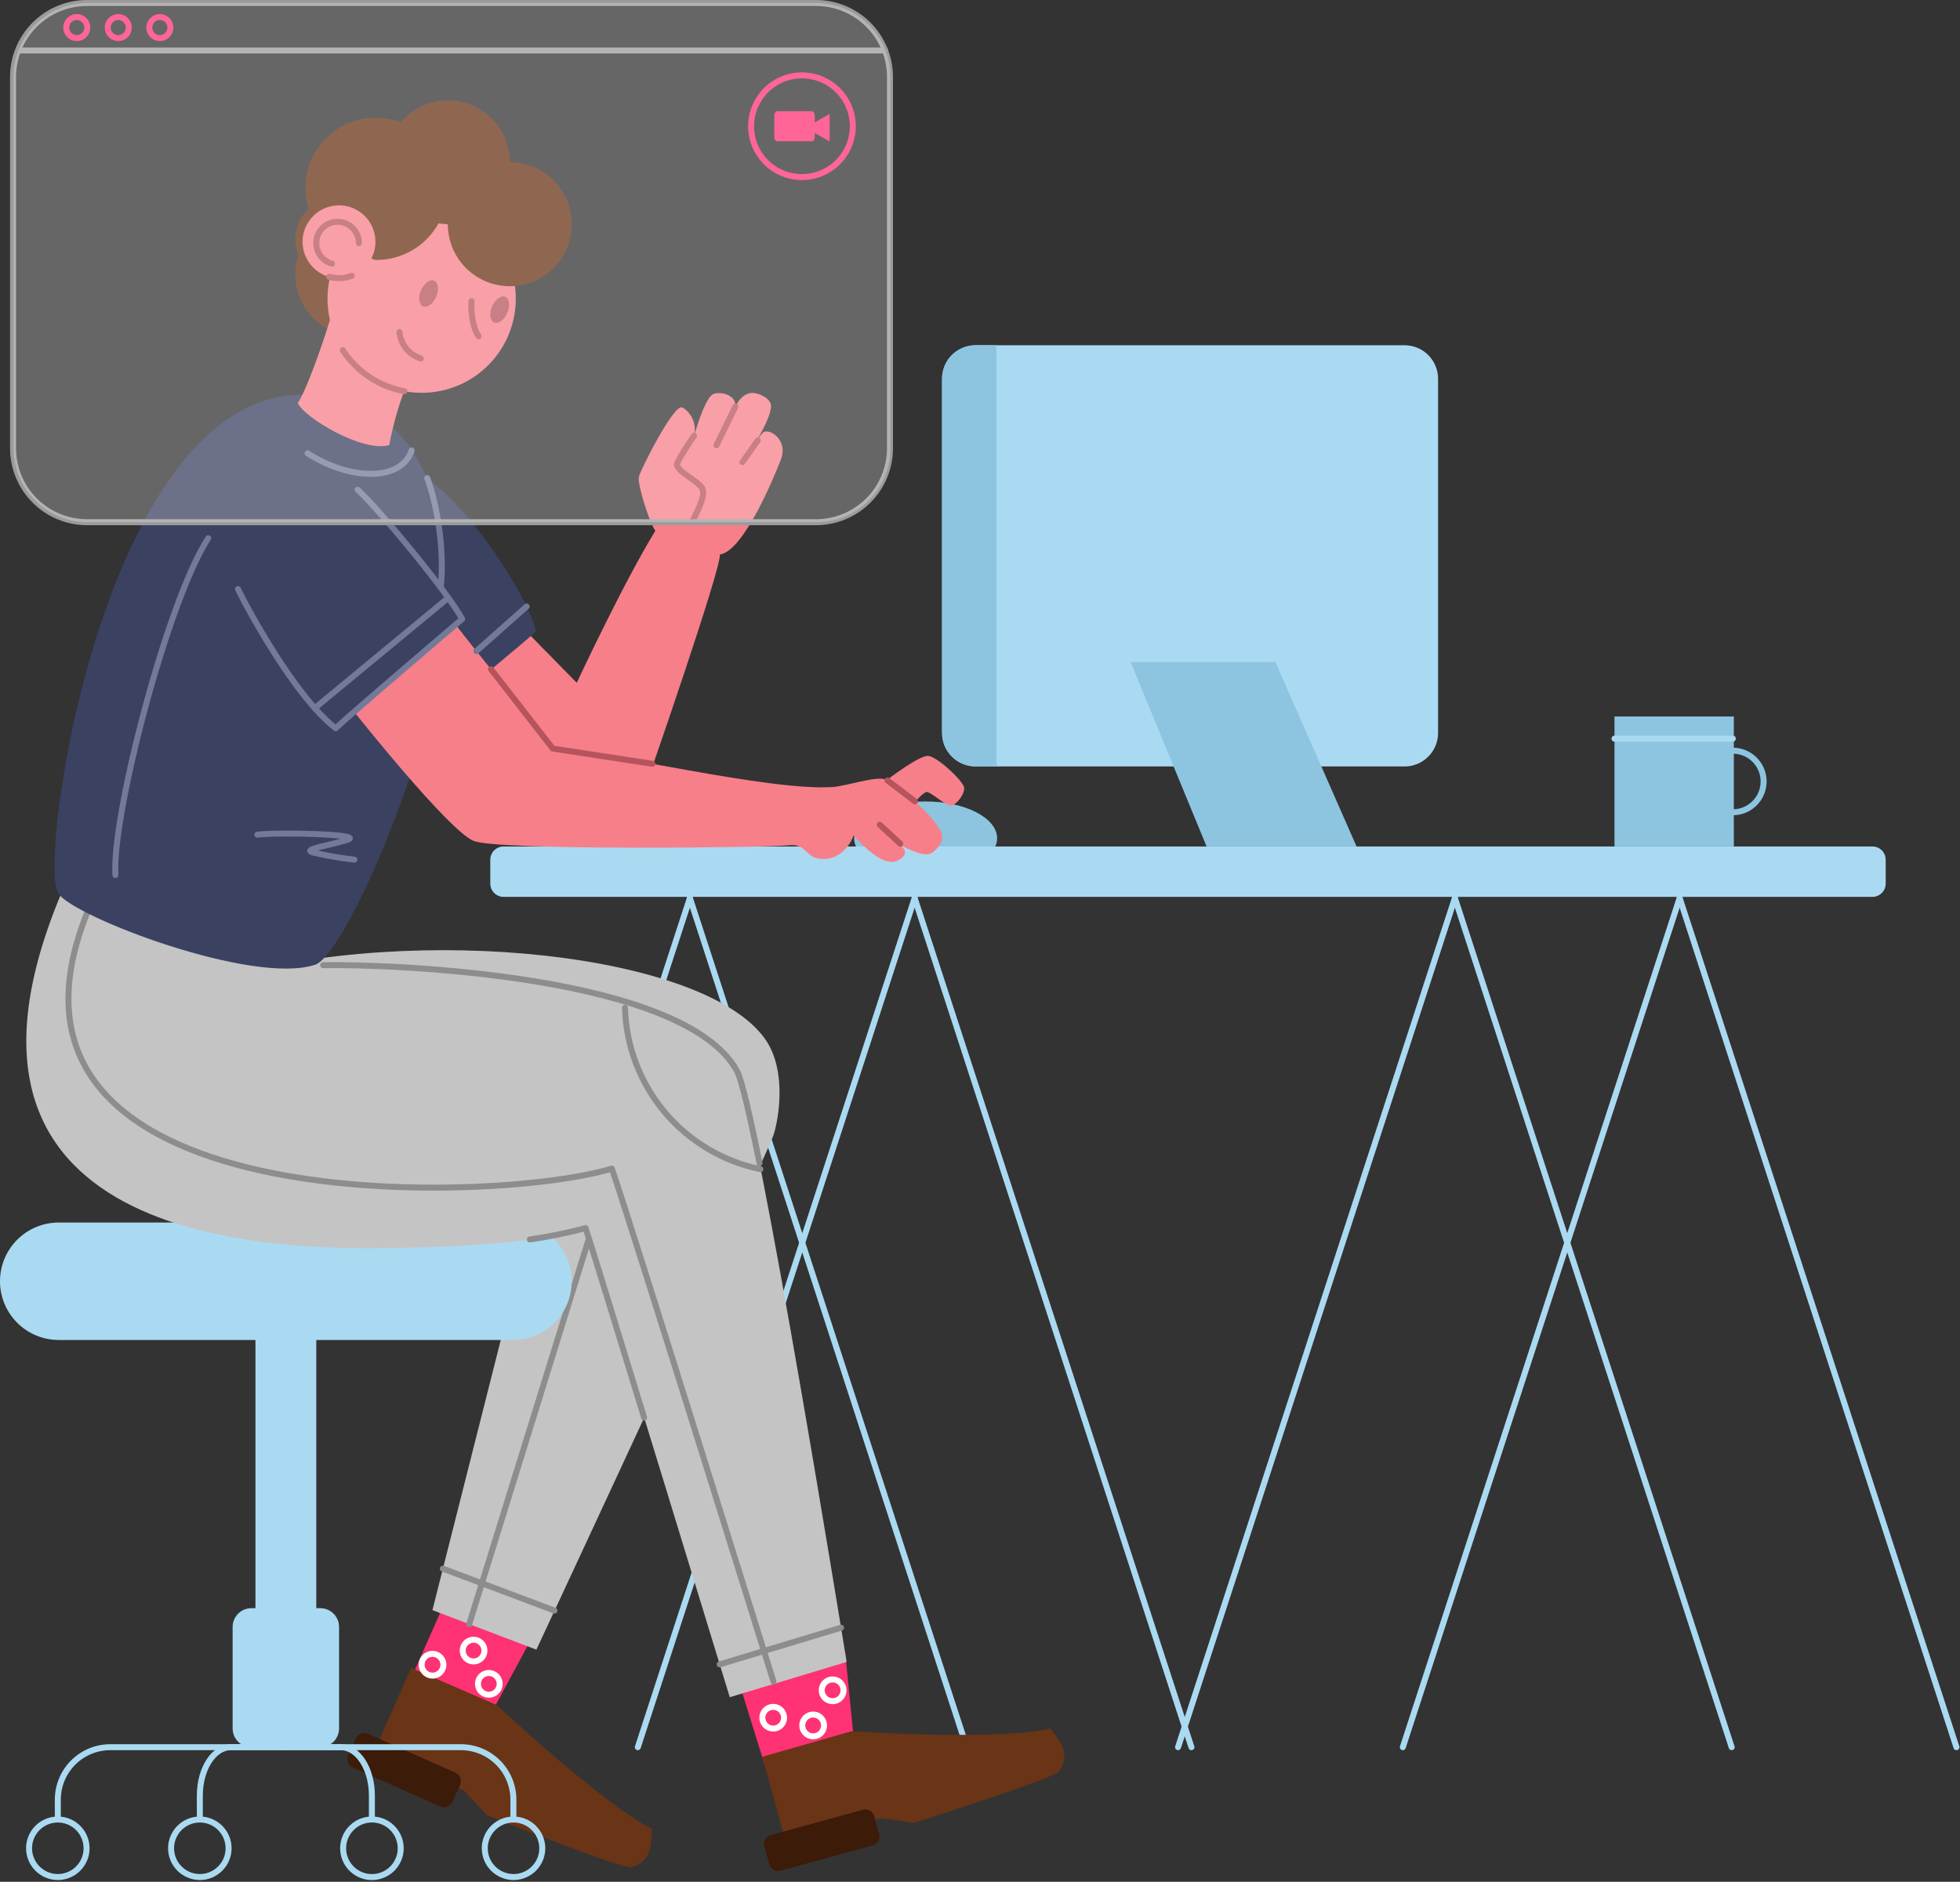 <svg width="655" height="629" viewBox="0 0 655 629" fill="none" xmlns="http://www.w3.org/2000/svg">
<rect x="0" y="0" width="655" height="629" fill="#333333" stroke="none"/>
<g clip-path="url(#clip0)">
<path fill-rule="evenodd" clip-rule="evenodd" d="M285.44 280.19C285.44 273.39 296.14 267.89 309.33 267.89C322.52 267.89 333.22 273.39 333.22 280.19C333.22 286.99 322.52 292.48 309.33 292.48C296.14 292.48 285.44 287 285.44 280.19Z" fill="#8DC5E0"/>
<path fill-rule="evenodd" clip-rule="evenodd" d="M248.11 566L255.36 589.34L285.44 582.47L282.49 552.79L248.11 566Z" fill="#FF3274"/>
<path fill-rule="evenodd" clip-rule="evenodd" d="M168.27 282.94H625.75C626.922 282.94 628.046 283.406 628.875 284.235C629.704 285.063 630.17 286.188 630.17 287.36V295.36C630.17 296.532 629.704 297.656 628.875 298.485C628.046 299.314 626.922 299.78 625.75 299.78H168.27C167.098 299.78 165.973 299.314 165.145 298.485C164.316 297.656 163.85 296.532 163.85 295.36V287.36C163.85 286.188 164.316 285.063 165.145 284.235C165.973 283.406 167.098 282.94 168.27 282.94Z" fill="#AADAF1"/>
<path d="M230.55 300.18L138 584" stroke="#AADAF1" stroke-width="2" stroke-linecap="round" stroke-linejoin="round"/>
<path d="M305.66 300.18L213.15 584" stroke="#AADAF1" stroke-width="2" stroke-linecap="round" stroke-linejoin="round"/>
<path d="M305.66 300.18L398.16 584" stroke="#AADAF1" stroke-width="2" stroke-linecap="round" stroke-linejoin="round"/>
<path d="M230.55 300.18L323.05 584" stroke="#AADAF1" stroke-width="2" stroke-linecap="round" stroke-linejoin="round"/>
<path fill-rule="evenodd" clip-rule="evenodd" d="M147.78 537.54L138.04 559.54L165 571.09L177 548.85L147.78 537.54Z" fill="#FF3274"/>
<path fill-rule="evenodd" clip-rule="evenodd" d="M137.42 557.51L165.92 569.85C165.92 569.85 201.44 603.13 217.83 611.24C217.78 618.63 216.83 622.06 211.15 624.17C208.61 625.11 162.7 606.73 162.7 606.73L155 598.47L125.3 584.81L137.42 557.51Z" fill="#6A3416"/>
<path d="M154.63 551.71C154.63 550.992 154.843 550.29 155.242 549.693C155.641 549.096 156.208 548.631 156.871 548.356C157.534 548.082 158.264 548.01 158.968 548.15C159.672 548.29 160.319 548.636 160.827 549.143C161.334 549.651 161.68 550.298 161.82 551.002C161.96 551.706 161.888 552.436 161.614 553.099C161.339 553.763 160.874 554.329 160.277 554.728C159.68 555.127 158.978 555.34 158.26 555.34C157.783 555.341 157.31 555.248 156.869 555.066C156.428 554.884 156.028 554.617 155.69 554.28C155.353 553.942 155.086 553.542 154.904 553.101C154.722 552.66 154.629 552.187 154.63 551.71V551.71Z" stroke="white" stroke-width="2" stroke-linecap="round" stroke-linejoin="round"/>
<path d="M140.9 556.44C140.9 555.72 141.114 555.016 141.514 554.417C141.915 553.818 142.484 553.351 143.149 553.076C143.815 552.801 144.547 552.729 145.254 552.871C145.96 553.012 146.609 553.36 147.117 553.87C147.626 554.38 147.972 555.029 148.111 555.736C148.251 556.443 148.177 557.175 147.9 557.84C147.623 558.505 147.155 559.073 146.555 559.471C145.955 559.87 145.25 560.082 144.53 560.08C143.566 560.077 142.643 559.693 141.963 559.01C141.282 558.328 140.9 557.404 140.9 556.44V556.44Z" stroke="white" stroke-width="2" stroke-linecap="round" stroke-linejoin="round"/>
<path d="M159.72 562.83C159.72 562.112 159.933 561.41 160.332 560.813C160.731 560.216 161.298 559.751 161.961 559.476C162.624 559.202 163.354 559.13 164.058 559.27C164.762 559.41 165.409 559.755 165.917 560.263C166.424 560.771 166.77 561.418 166.91 562.122C167.05 562.826 166.978 563.556 166.704 564.219C166.429 564.882 165.964 565.449 165.367 565.848C164.77 566.247 164.068 566.46 163.35 566.46C162.387 566.46 161.464 566.077 160.783 565.397C160.102 564.716 159.72 563.793 159.72 562.83Z" stroke="white" stroke-width="2" stroke-linecap="round" stroke-linejoin="round"/>
<path fill-rule="evenodd" clip-rule="evenodd" d="M123.06 579.56L152.13 592.49C152.886 592.82 153.48 593.435 153.784 594.201C154.087 594.967 154.075 595.823 153.75 596.58L151.21 602.29C151.04 602.661 150.798 602.994 150.499 603.272C150.199 603.549 149.848 603.764 149.466 603.905C149.083 604.047 148.676 604.111 148.268 604.095C147.861 604.078 147.46 603.982 147.09 603.81L118 590.88C117.625 590.719 117.286 590.486 117.002 590.193C116.718 589.901 116.494 589.555 116.343 589.176C116.193 588.797 116.119 588.392 116.125 587.985C116.131 587.577 116.218 587.174 116.38 586.8L118.91 581.09C119.081 580.716 119.325 580.38 119.626 580.101C119.928 579.822 120.281 579.605 120.667 579.463C121.053 579.32 121.463 579.256 121.873 579.273C122.284 579.289 122.687 579.387 123.06 579.56Z" fill="#3C1B09"/>
<path fill-rule="evenodd" clip-rule="evenodd" d="M73.89 327C140.1 308.35 235.08 318.68 255.57 347.13C262.89 357.29 260.41 373.19 258.57 379.18C256.73 385.17 179.25 551.4 179.25 551.4L144.51 538.19L178.65 403.19C178.65 403.19 65.66 329.3 73.89 327Z" fill="#C4C4C4"/>
<path d="M156.81 542.86L196.8 414" stroke="#8D8D8D" stroke-width="2" stroke-linecap="round" stroke-linejoin="round"/>
<path d="M148 524.33L185.28 538.33" stroke="#8D8D8D" stroke-width="2" stroke-linecap="round" stroke-linejoin="round"/>
<path fill-rule="evenodd" clip-rule="evenodd" d="M254.76 587.19L284.62 578.67C284.62 578.67 333.19 581.9 351.01 577.78C355.66 583.53 357.13 586.78 354.01 592.02C352.64 594.35 305.48 609.24 305.48 609.24L294.29 607.73L262.7 616L254.76 587.19Z" fill="#6A3416"/>
<path fill-rule="evenodd" clip-rule="evenodd" d="M257.63 613.36L288.31 604.93C288.701 604.817 289.111 604.782 289.516 604.827C289.921 604.873 290.313 604.997 290.669 605.194C291.026 605.391 291.34 605.656 291.594 605.975C291.848 606.293 292.037 606.659 292.15 607.05L293.81 613.05C293.914 613.445 293.939 613.856 293.883 614.26C293.828 614.665 293.693 615.054 293.487 615.406C293.281 615.758 293.007 616.066 292.681 616.312C292.356 616.558 291.985 616.738 291.59 616.84L260.91 625.27C260.519 625.383 260.109 625.418 259.704 625.373C259.299 625.328 258.907 625.203 258.551 625.006C258.194 624.809 257.88 624.544 257.626 624.225C257.372 623.907 257.183 623.542 257.07 623.15L255.41 617.15C255.306 616.755 255.281 616.344 255.337 615.94C255.392 615.536 255.527 615.146 255.733 614.794C255.939 614.442 256.213 614.134 256.539 613.888C256.864 613.642 257.235 613.462 257.63 613.36Z" fill="#3C1B09"/>
<path d="M268.1 576.74C268.098 576.019 268.31 575.314 268.709 574.714C269.108 574.114 269.677 573.646 270.342 573.369C271.008 573.092 271.741 573.019 272.448 573.16C273.155 573.3 273.804 573.647 274.314 574.156C274.823 574.666 275.17 575.315 275.31 576.022C275.451 576.729 275.378 577.462 275.101 578.128C274.824 578.793 274.356 579.362 273.756 579.761C273.156 580.16 272.451 580.372 271.73 580.37C270.767 580.37 269.844 579.988 269.163 579.307C268.482 578.626 268.1 577.703 268.1 576.74Z" stroke="white" stroke-width="2" stroke-linecap="round" stroke-linejoin="round"/>
<path d="M274.61 565C274.608 564.279 274.82 563.574 275.219 562.974C275.618 562.374 276.187 561.906 276.852 561.629C277.518 561.352 278.251 561.279 278.958 561.42C279.665 561.56 280.314 561.907 280.824 562.416C281.334 562.926 281.68 563.575 281.821 564.282C281.961 564.989 281.888 565.722 281.611 566.388C281.334 567.053 280.866 567.622 280.266 568.021C279.666 568.42 278.961 568.632 278.24 568.63C277.278 568.627 276.356 568.244 275.676 567.564C274.996 566.884 274.613 565.962 274.61 565V565Z" stroke="white" stroke-width="2" stroke-linecap="round" stroke-linejoin="round"/>
<path d="M254.76 574.15C254.76 573.432 254.973 572.73 255.372 572.133C255.771 571.536 256.338 571.071 257.001 570.796C257.664 570.522 258.394 570.45 259.098 570.59C259.802 570.73 260.449 571.076 260.957 571.583C261.464 572.091 261.81 572.738 261.95 573.442C262.09 574.146 262.018 574.876 261.744 575.539C261.469 576.202 261.004 576.769 260.407 577.168C259.81 577.567 259.108 577.78 258.39 577.78C257.427 577.78 256.504 577.398 255.823 576.717C255.142 576.036 254.76 575.113 254.76 574.15Z" stroke="white" stroke-width="2" stroke-linecap="round" stroke-linejoin="round"/>
<path fill-rule="evenodd" clip-rule="evenodd" d="M19.63 408.63H171.43C176.636 408.63 181.629 410.698 185.311 414.379C188.992 418.061 191.06 423.054 191.06 428.26C191.06 433.466 188.992 438.459 185.311 442.14C181.629 445.822 176.636 447.89 171.43 447.89H19.63C14.424 447.89 9.431 445.822 5.749 442.14C2.068 438.459 0 433.466 0 428.26H0C0 423.054 2.068 418.061 5.749 414.379C9.431 410.698 14.424 408.63 19.63 408.63Z" fill="#AADAF1"/>
<path fill-rule="evenodd" clip-rule="evenodd" d="M89.17 434.48H101.89C102.898 434.48 103.864 434.88 104.577 435.593C105.29 436.306 105.69 437.272 105.69 438.28V578.88C105.69 579.888 105.29 580.854 104.577 581.567C103.864 582.28 102.898 582.68 101.89 582.68H89.17C88.162 582.68 87.196 582.28 86.483 581.567C85.77 580.854 85.37 579.888 85.37 578.88V438.28C85.37 437.272 85.77 436.306 86.483 435.593C87.196 434.88 88.162 434.48 89.17 434.48Z" fill="#AADAF1"/>
<path fill-rule="evenodd" clip-rule="evenodd" d="M84.05 537.54H107.05C108.71 537.54 110.303 538.2 111.476 539.374C112.65 540.548 113.31 542.14 113.31 543.8V577.74C113.31 578.566 113.146 579.384 112.829 580.147C112.511 580.91 112.045 581.602 111.459 582.184C110.872 582.766 110.176 583.226 109.411 583.538C108.646 583.85 107.826 584.007 107 584H84C82.34 584 80.748 583.34 79.573 582.167C78.4 580.993 77.74 579.4 77.74 577.74V543.8C77.74 542.974 77.903 542.156 78.221 541.393C78.539 540.63 79.004 539.938 79.591 539.356C80.178 538.774 80.874 538.314 81.639 538.002C82.404 537.69 83.224 537.533 84.05 537.54Z" fill="#AADAF1"/>
<path d="M19.32 608.17V601.54C19.32 596.888 21.168 592.427 24.457 589.137C27.747 585.848 32.208 584 36.86 584H95.53" stroke="#AADAF1" stroke-width="2" stroke-linecap="round" stroke-linejoin="round"/>
<path d="M171.57 608.17V601.54C171.569 599.234 171.113 596.952 170.229 594.822C169.345 592.693 168.051 590.759 166.419 589.13C164.787 587.501 162.851 586.209 160.72 585.329C158.589 584.449 156.306 583.997 154 584H95.35" stroke="#AADAF1" stroke-width="2" stroke-linecap="round" stroke-linejoin="round"/>
<path d="M66.78 608.17V600.17C66.78 591.24 71.43 584 77.16 584H113.9C119.63 584 124.28 591.24 124.28 600.17V608.17" stroke="#AADAF1" stroke-width="2" stroke-linecap="round" stroke-linejoin="round"/>
<path d="M9.71 617.79C9.71 615.889 10.274 614.031 11.329 612.451C12.386 610.871 13.886 609.639 15.642 608.911C17.398 608.184 19.331 607.994 21.195 608.365C23.059 608.735 24.771 609.651 26.115 610.995C27.459 612.339 28.375 614.051 28.745 615.915C29.116 617.779 28.926 619.712 28.198 621.468C27.471 623.224 26.239 624.724 24.659 625.78C23.079 626.836 21.221 627.4 19.32 627.4C16.772 627.397 14.329 626.384 12.528 624.582C10.726 622.781 9.713 620.338 9.71 617.79V617.79Z" stroke="#AADAF1" stroke-width="2" stroke-linecap="round" stroke-linejoin="round"/>
<path d="M57.17 617.79C57.17 615.889 57.734 614.031 58.79 612.451C59.846 610.871 61.346 609.639 63.102 608.911C64.859 608.184 66.791 607.994 68.655 608.365C70.519 608.735 72.231 609.651 73.575 610.995C74.919 612.339 75.835 614.051 76.205 615.915C76.576 617.779 76.386 619.712 75.659 621.468C74.931 623.224 73.699 624.724 72.119 625.78C70.539 626.836 68.681 627.4 66.78 627.4C64.232 627.397 61.789 626.384 59.988 624.582C58.186 622.781 57.173 620.338 57.17 617.79V617.79Z" stroke="#AADAF1" stroke-width="2" stroke-linecap="round" stroke-linejoin="round"/>
<path d="M124.28 608.17C126.183 608.168 128.044 608.73 129.627 609.786C131.211 610.842 132.445 612.344 133.175 614.102C133.905 615.859 134.096 617.794 133.726 619.661C133.356 621.527 132.441 623.242 131.096 624.589C129.751 625.935 128.037 626.852 126.17 627.224C124.304 627.596 122.369 627.406 120.611 626.679C118.853 625.951 117.35 624.718 116.292 623.136C115.235 621.553 114.67 619.693 114.67 617.79C114.67 615.24 115.682 612.795 117.484 610.991C119.286 609.187 121.73 608.173 124.28 608.17" stroke="#AADAF1" stroke-width="2" stroke-linecap="round" stroke-linejoin="round"/>
<path d="M162 617.79C162 615.889 162.564 614.031 163.62 612.451C164.676 610.871 166.176 609.639 167.932 608.911C169.688 608.184 171.621 607.994 173.485 608.365C175.349 608.735 177.061 609.651 178.405 610.995C179.749 612.339 180.665 614.051 181.035 615.915C181.406 617.779 181.216 619.712 180.488 621.468C179.761 623.224 178.529 624.724 176.949 625.78C175.369 626.836 173.511 627.4 171.61 627.4C169.062 627.397 166.619 626.384 164.818 624.582C163.016 622.781 162.003 620.338 162 617.79V617.79Z" stroke="#AADAF1" stroke-width="2" stroke-linecap="round" stroke-linejoin="round"/>
<path fill-rule="evenodd" clip-rule="evenodd" d="M25.32 287.87C-35.25 414.39 87 417.8 129.9 417.17C172.8 416.54 184.09 413.31 195.7 410.5C199.41 421.74 243.88 567.3 243.88 567.3L282.93 555.5C282.93 555.5 253.08 370.58 246.34 358.09C227.83 323.75 118.34 321.89 104.49 322.72C90.64 323.55 33 271.83 25.32 287.87Z" fill="#C4C4C4"/>
<path d="M29.1 305.16C-12.39 408.71 165.55 402.47 204.47 390.61C210.29 407.26 258.47 562.02 258.47 562.02" stroke="#8D8D8D" stroke-width="2" stroke-linecap="round" stroke-linejoin="round"/>
<path d="M254.11 390.8C241.591 388.224 230.309 381.494 222.095 371.701C213.882 361.908 209.218 349.627 208.86 336.85" stroke="#8D8D8D" stroke-width="2" stroke-linecap="round" stroke-linejoin="round"/>
<path d="M177.07 414.3C183.345 413.376 189.564 412.107 195.7 410.5C197.24 415.16 205.79 442.93 215.26 473.83" stroke="#8D8D8D" stroke-width="2" stroke-linecap="round" stroke-linejoin="round"/>
<path d="M253.82 388.78C250.56 372.51 247.82 360.91 246.34 358.09C228.94 325.83 131.18 322.23 107.99 322.61" stroke="#8D8D8D" stroke-width="2" stroke-linecap="round" stroke-linejoin="round"/>
<path d="M281.06 544.06L240.52 556.31" stroke="#8D8D8D" stroke-width="2" stroke-linecap="round" stroke-linejoin="round"/>
<path fill-rule="evenodd" clip-rule="evenodd" d="M98.67 91.68C98.67 87.582 99.885 83.575 102.163 80.168C104.44 76.76 107.676 74.104 111.463 72.536C115.25 70.968 119.416 70.558 123.436 71.359C127.456 72.159 131.147 74.133 134.045 77.032C136.942 79.931 138.915 83.624 139.713 87.644C140.511 91.664 140.1 95.83 138.53 99.616C136.96 103.402 134.303 106.637 130.894 108.913C127.485 111.188 123.478 112.402 119.38 112.4C116.66 112.4 113.966 111.864 111.452 110.823C108.939 109.781 106.656 108.255 104.732 106.331C102.809 104.406 101.284 102.122 100.244 99.608C99.203 97.095 98.669 94.4 98.67 91.68Z" fill="#6A3416"/>
<path fill-rule="evenodd" clip-rule="evenodd" d="M294.48 262.25C297.89 259.45 307.13 252.62 310.09 252.66C313.05 252.7 322.01 261.12 322.21 263.33C322.41 265.54 319.56 269.03 317.86 269.28C316.16 269.53 310.69 264.28 309.49 264.75C308.29 265.22 305.65 268.02 304.88 269.26C304.11 270.5 291.08 265 294.48 262.25Z" fill="#F77F89"/>
<path fill-rule="evenodd" clip-rule="evenodd" d="M172.28 207.35L192.74 228.23C192.74 228.23 208.22 195 219 177.42C216.82 174.28 213 161.77 213.49 159.42C213.98 157.07 225.24 134.89 227.96 136.18C230.68 137.47 233.22 141.8 231.83 146.18C233.44 140.41 236.16 132.43 238.56 131.64C240.96 130.85 246.01 131.89 245.79 135.94C246.94 133.29 248.97 131.43 251.29 131.33C253.29 131.24 257.37 132.95 257.65 135.47C257.99 138.62 253.49 146.14 252.94 147.21C255.04 144.35 255.02 144.21 256.28 144.21C258.81 144.3 263.09 148.06 261 153.49C258.91 158.92 248.58 184.26 240.58 185.34C240.95 190.26 217.11 258.91 217.11 258.91L180.99 257.47L154.68 222.67L172.28 207.35Z" fill="#F77F89"/>
<path fill-rule="evenodd" clip-rule="evenodd" d="M101.12 131.92C34.69 132 12.49 287.92 19.43 298.61C24.52 306.45 84.78 329.5 105.43 322.42C112.72 319.92 131.69 280.97 142.43 241.67C153.88 232.27 175.55 214.47 179.08 211.04C178.08 203.51 160.67 173.17 142.64 159.73C136.41 145.5 124.85 131.92 101.12 131.92Z" fill="#3B4161"/>
<path fill-rule="evenodd" clip-rule="evenodd" d="M118.3 237.86C118.3 237.86 150.01 277.86 158.35 281.11C166.69 284.36 256.77 283.32 263.35 282.55C269.93 281.78 268.73 286.8 274.68 287.12C280.84 287.46 284.39 282.01 285.23 279.26C288.99 283.44 295.62 289.87 299.97 287.63C303.05 286.03 303.09 284.63 300.97 282.42C303.97 284.15 309.39 286.69 311.58 284.98C315.1 282.24 315.43 279.68 314.24 277.55C310.57 270.96 298.75 261.63 295.94 260.55C292.7 259.27 282.83 262.79 278.08 263.08C256.55 264.41 202.26 251.02 184.45 250.21C181.83 245.21 154.68 212.38 152.58 209.1C145.13 215.47 118.3 237.86 118.3 237.86Z" fill="#F77F89"/>
<path fill-rule="evenodd" clip-rule="evenodd" d="M109.45 99.85C109.448 93.627 111.292 87.543 114.748 82.368C118.204 77.193 123.117 73.159 128.866 70.777C134.615 68.394 140.941 67.77 147.045 68.984C153.149 70.198 158.755 73.194 163.156 77.594C167.556 81.995 170.552 87.601 171.766 93.705C172.98 99.808 172.356 106.135 169.973 111.884C167.591 117.633 163.557 122.546 158.382 126.002C153.207 129.458 147.123 131.302 140.9 131.3C132.56 131.297 124.562 127.983 118.664 122.085C112.767 116.188 109.453 108.19 109.45 99.85Z" fill="#F77F89"/>
<path fill-rule="evenodd" clip-rule="evenodd" d="M113.67 93C113.8 97.89 103.56 128.81 99.52 134.73C101.52 139.46 121.09 151.32 130.08 148.79C131.08 142.79 134.43 130.73 136.5 128.05C138.57 125.37 113.54 88.07 113.67 93Z" fill="#F77F89"/>
<path fill-rule="evenodd" clip-rule="evenodd" d="M149.62 33.54C146.63 33.549 143.678 34.209 140.969 35.473C138.26 36.737 135.858 38.575 133.93 40.86C131.344 39.885 128.604 39.377 125.84 39.36C122.135 39.307 118.47 40.133 115.146 41.77C111.822 43.408 108.933 45.809 106.716 48.778C104.499 51.747 103.018 55.2 102.392 58.852C101.767 62.504 102.017 66.253 103.12 69.79C101.723 71.076 100.607 72.637 99.843 74.375C99.079 76.114 98.683 77.991 98.68 79.89C98.703 83.157 99.863 86.315 101.962 88.819C104.061 91.323 106.967 93.017 110.18 93.61C110.34 92.84 110.34 92.3 110.59 91.42C111.27 89.08 121.45 84.8 122.59 85.57C123.487 86.214 124.509 86.663 125.59 86.89C125.683 86.895 125.777 86.895 125.87 86.89C130.098 86.879 134.246 85.738 137.884 83.584C141.522 81.43 144.517 78.342 146.56 74.64C147.581 74.82 148.614 74.923 149.65 74.95C149.65 79.048 150.865 83.054 153.142 86.462C155.419 89.869 158.655 92.525 162.441 94.093C166.227 95.661 170.393 96.071 174.412 95.272C178.432 94.472 182.124 92.499 185.021 89.601C187.919 86.704 189.892 83.012 190.692 78.992C191.491 74.973 191.081 70.807 189.513 67.021C187.945 63.235 185.289 59.999 181.881 57.722C178.474 55.445 174.468 54.23 170.37 54.23C170.366 51.509 169.826 48.816 168.781 46.303C167.736 43.791 166.207 41.509 164.28 39.588C162.353 37.666 160.067 36.143 157.552 35.106C155.036 34.068 152.341 33.536 149.62 33.54Z" fill="#6A3416"/>
<path fill-rule="evenodd" clip-rule="evenodd" d="M101.11 80.79C101.116 78.382 101.835 76.03 103.177 74.031C104.519 72.032 106.424 70.476 108.65 69.558C110.876 68.641 113.324 68.404 115.685 68.878C118.045 69.351 120.213 70.513 121.913 72.218C123.614 73.922 124.771 76.093 125.238 78.455C125.706 80.817 125.463 83.264 124.54 85.488C123.617 87.712 122.056 89.612 120.054 90.949C118.051 92.286 115.698 93 113.29 93C111.688 93 110.102 92.684 108.622 92.07C107.142 91.456 105.798 90.556 104.667 89.422C103.535 88.288 102.639 86.941 102.029 85.46C101.418 83.979 101.106 82.392 101.11 80.79Z" fill="#F77F89"/>
<path d="M38.58 292.48C37.27 273.14 55.75 201.29 69.58 179.91" stroke="#737999" stroke-width="2" stroke-linecap="round" stroke-linejoin="round"/>
<path d="M79.53 196.92C82.75 203.57 98.68 233.02 112.18 243.41C117.33 238.53 154.45 206.9 154.45 206.9C149.71 198.09 126.92 170.47 119.53 163.7" stroke="#737999" stroke-width="2" stroke-linecap="round" stroke-linejoin="round"/>
<path d="M105.19 236.69L149.81 199.82" stroke="#737999" stroke-width="2" stroke-linecap="round" stroke-linejoin="round"/>
<path d="M137.55 150.57C137.241 151.558 136.775 152.49 136.17 153.33C130.87 160.73 115.93 159.92 102.8 151.53" stroke="#737999" stroke-width="2" stroke-linecap="round" stroke-linejoin="round"/>
<path d="M142.77 159.8C145.3 166.38 148.77 181.73 147.3 196.42" stroke="#737999" stroke-width="2" stroke-linecap="round" stroke-linejoin="round"/>
<path d="M159.2 217.63L176 202.72" stroke="#737999" stroke-width="2" stroke-linecap="round" stroke-linejoin="round"/>
<path d="M86 279C91.55 278.13 121.85 278.75 116.25 280.65C110.65 282.55 100.17 283.9 104.84 285C109.326 286.051 113.871 286.832 118.45 287.34" stroke="#737999" stroke-width="2" stroke-linecap="round" stroke-linejoin="round"/>
<path d="M157.58 100.68C157.27 103.45 157.88 109.68 159.97 112.4" stroke="#B5545C" stroke-width="2" stroke-linecap="round" stroke-linejoin="round"/>
<path fill-rule="evenodd" clip-rule="evenodd" d="M140.72 97C141.72 94.63 143.72 93.2 145.11 93.81C146.5 94.42 146.78 96.81 145.75 99.2C144.72 101.59 142.75 103 141.36 102.39C139.97 101.78 139.68 99.38 140.72 97Z" fill="#B5545C"/>
<path fill-rule="evenodd" clip-rule="evenodd" d="M164.47 102.41C165.47 100.04 167.47 98.61 168.86 99.21C170.25 99.81 170.53 102.21 169.5 104.6C168.47 106.99 166.5 108.4 165.11 107.79C163.72 107.18 163.43 104.77 164.47 102.41Z" fill="#B5545C"/>
<path d="M140.6 119.81C138.68 119.201 136.983 118.039 135.72 116.471C134.457 114.902 133.685 112.995 133.5 110.99" stroke="#B5545C" stroke-width="2" stroke-linecap="round" stroke-linejoin="round"/>
<path d="M135.11 130.77C130.936 129.987 126.964 128.368 123.433 126.011C119.901 123.653 116.883 120.605 114.56 117.05" stroke="#B5545C" stroke-width="2" stroke-linecap="round" stroke-linejoin="round"/>
<path d="M117.54 92.2C116.182 92.712 114.742 92.972 113.29 92.97C112.181 92.97 111.078 92.818 110.01 92.52" stroke="#B5545C" stroke-width="2" stroke-linecap="round" stroke-linejoin="round"/>
<path d="M110.94 88.13C109.657 87.781 108.497 87.081 107.591 86.107C106.685 85.134 106.069 83.927 105.813 82.622C105.557 81.317 105.672 79.966 106.143 78.723C106.614 77.48 107.423 76.393 108.48 75.585C109.536 74.778 110.797 74.281 112.121 74.153C113.444 74.025 114.778 74.269 115.97 74.858C117.162 75.447 118.165 76.358 118.867 77.487C119.568 78.617 119.94 79.92 119.94 81.25" stroke="#B5545C" stroke-width="2" stroke-linecap="round" stroke-linejoin="round"/>
<path d="M218 255.29L184.73 250.21L164.08 223.69" stroke="#B5545C" stroke-width="2" stroke-linecap="round" stroke-linejoin="round"/>
<path d="M231.26 174.55C232.5 171.85 235.94 165.93 234.75 163.35C233.56 160.77 225.32 157.28 226.33 154.81C227.34 152.34 231.92 145.66 231.92 145.66" stroke="#B5545C" stroke-width="2" stroke-linecap="round" stroke-linejoin="round"/>
<path d="M245.74 135.92L239.43 148.82" stroke="#B5545C" stroke-width="2" stroke-linecap="round" stroke-linejoin="round"/>
<path d="M253.24 147.2L248.11 154.48" stroke="#B5545C" stroke-width="2" stroke-linecap="round" stroke-linejoin="round"/>
<path d="M296.59 260.86L305.75 267.86" stroke="#B5545C" stroke-width="2" stroke-linecap="round" stroke-linejoin="round"/>
<path d="M300.84 282L294 275.68" stroke="#B5545C" stroke-width="2" stroke-linecap="round" stroke-linejoin="round"/>
<path fill-rule="evenodd" clip-rule="evenodd" d="M259.75 37.17H271.28C271.82 37.17 272.28 37.81 272.28 38.6V45.79C272.28 46.58 271.83 47.21 271.28 47.21H259.75C259.2 47.21 258.75 46.58 258.75 45.79V38.6C258.76 37.81 259.2 37.17 259.75 37.17Z" fill="#FF3274"/>
<path fill-rule="evenodd" clip-rule="evenodd" d="M277.26 42.65V47.07C277.26 47.2 277.17 47.25 277.07 47.19L273.23 45L269.4 42.79C269.29 42.73 269.29 42.63 269.4 42.57L273.23 40.35L277.07 38.14C277.089 38.126 277.111 38.118 277.134 38.117C277.158 38.116 277.181 38.121 277.201 38.133C277.221 38.145 277.237 38.162 277.248 38.183C277.258 38.203 277.263 38.227 277.26 38.25V42.65Z" fill="#FF3274"/>
<path d="M251 42.19C251 38.828 251.997 35.541 253.865 32.745C255.733 29.95 258.388 27.771 261.494 26.484C264.601 25.197 268.019 24.861 271.317 25.517C274.614 26.172 277.643 27.792 280.021 30.169C282.398 32.547 284.017 35.576 284.673 38.873C285.329 42.171 284.993 45.589 283.706 48.696C282.419 51.802 280.24 54.457 277.445 56.325C274.649 58.193 271.362 59.19 268 59.19C263.491 59.19 259.167 57.399 255.979 54.211C252.791 51.023 251 46.699 251 42.19Z" stroke="#FF3274" stroke-width="2" stroke-linecap="round" stroke-linejoin="round"/>
<path d="M29.09 1H272.68C275.929 0.999 279.147 1.638 282.149 2.881C285.151 4.123 287.879 5.946 290.177 8.243C292.474 10.541 294.297 13.269 295.539 16.271C296.782 19.273 297.421 22.491 297.42 25.74V149.81C297.42 156.371 294.813 162.664 290.174 167.304C285.534 171.943 279.241 174.55 272.68 174.55H29.09C22.53 174.547 16.24 171.94 11.603 167.3C6.965 162.661 4.36 156.37 4.36 149.81V25.74C4.359 22.492 4.997 19.275 6.24 16.273C7.482 13.272 9.303 10.544 11.6 8.247C13.896 5.949 16.623 4.127 19.624 2.883C22.625 1.64 25.842 1 29.09 1V1Z" stroke="#9B9B9B" stroke-width="2" stroke-linecap="round" stroke-linejoin="round"/>
<path d="M295.83 16.87H6.2" stroke="#9B9B9B" stroke-width="2" stroke-linecap="round" stroke-linejoin="round"/>
<path d="M22.14 9.23C22.138 8.533 22.343 7.852 22.728 7.272C23.114 6.691 23.663 6.239 24.306 5.971C24.949 5.703 25.657 5.632 26.341 5.766C27.024 5.901 27.652 6.236 28.145 6.727C28.639 7.219 28.975 7.846 29.112 8.53C29.248 9.213 29.179 9.921 28.913 10.565C28.647 11.209 28.196 11.759 27.617 12.146C27.038 12.533 26.357 12.74 25.66 12.74C24.728 12.74 23.834 12.37 23.174 11.713C22.515 11.055 22.143 10.162 22.14 9.23V9.23Z" stroke="#FF3274" stroke-width="2" stroke-linecap="round" stroke-linejoin="round"/>
<path d="M36 9.23C35.998 8.533 36.203 7.852 36.588 7.272C36.974 6.691 37.523 6.239 38.166 5.971C38.809 5.703 39.517 5.632 40.201 5.766C40.884 5.901 41.512 6.236 42.005 6.727C42.499 7.219 42.835 7.846 42.972 8.53C43.108 9.213 43.039 9.921 42.773 10.565C42.507 11.209 42.056 11.759 41.477 12.146C40.898 12.533 40.217 12.74 39.52 12.74C39.058 12.741 38.601 12.652 38.174 12.476C37.747 12.3 37.359 12.041 37.032 11.715C36.705 11.389 36.445 11.002 36.268 10.575C36.091 10.149 36 9.692 36 9.23V9.23Z" stroke="#FF3274" stroke-width="2" stroke-linecap="round" stroke-linejoin="round"/>
<path d="M49.89 9.23C49.888 8.533 50.093 7.852 50.478 7.272C50.864 6.691 51.413 6.239 52.056 5.971C52.699 5.703 53.407 5.632 54.091 5.766C54.774 5.901 55.402 6.236 55.895 6.727C56.389 7.219 56.725 7.846 56.862 8.53C56.998 9.213 56.929 9.921 56.663 10.565C56.397 11.209 55.946 11.759 55.367 12.146C54.788 12.533 54.107 12.74 53.41 12.74C52.478 12.74 51.584 12.37 50.925 11.713C50.265 11.055 49.893 10.162 49.89 9.23V9.23Z" stroke="#FF3274" stroke-width="2" stroke-linecap="round" stroke-linejoin="round"/>
<path d="M486.2 300.18L393.69 584" stroke="#AADAF1" stroke-width="2" stroke-linecap="round" stroke-linejoin="round"/>
<path d="M561.31 300.18L468.8 584" stroke="#AADAF1" stroke-width="2" stroke-linecap="round" stroke-linejoin="round"/>
<path d="M561.31 300.18L653.81 584" stroke="#AADAF1" stroke-width="2" stroke-linecap="round" stroke-linejoin="round"/>
<path d="M486.2 300.18L578.7 584" stroke="#AADAF1" stroke-width="2" stroke-linecap="round" stroke-linejoin="round"/>
<path fill-rule="evenodd" clip-rule="evenodd" d="M326 115.4H469.39C472.358 115.4 475.204 116.579 477.302 118.677C479.401 120.776 480.58 123.622 480.58 126.59V245C480.58 247.968 479.401 250.814 477.302 252.912C475.204 255.011 472.358 256.19 469.39 256.19H326C323.036 256.185 320.195 255.003 318.1 252.905C316.006 250.807 314.83 247.964 314.83 245V126.59C314.83 123.626 316.006 120.782 318.1 118.684C320.195 116.586 323.036 115.405 326 115.4Z" fill="#AADAF1"/>
<path fill-rule="evenodd" clip-rule="evenodd" d="M326 115.39C324.531 115.389 323.076 115.677 321.719 116.238C320.361 116.799 319.127 117.623 318.088 118.661C317.049 119.699 316.225 120.932 315.662 122.289C315.1 123.646 314.81 125.101 314.81 126.57V245C314.823 247.959 316.008 250.792 318.105 252.88C320.202 254.968 323.041 256.14 326 256.14H333.19C333.13 255.46 332.97 254.8 332.97 254.14V115.39H326Z" fill="#8DC5E0"/>
<path fill-rule="evenodd" clip-rule="evenodd" d="M377.82 221.28H426.23L453.34 282.94H403.22L377.82 221.28Z" fill="#8DC5E0"/>
<path fill-rule="evenodd" clip-rule="evenodd" d="M539.54 239.49H579.42V282.94H539.54V239.49Z" fill="#8DC5E0"/>
<path d="M568.79 261.21C568.79 259.175 569.394 257.185 570.524 255.493C571.655 253.801 573.262 252.482 575.142 251.703C577.023 250.924 579.091 250.721 581.088 251.118C583.084 251.515 584.917 252.495 586.356 253.934C587.795 255.373 588.775 257.206 589.172 259.202C589.569 261.199 589.366 263.268 588.587 265.148C587.808 267.028 586.489 268.635 584.797 269.766C583.105 270.896 581.115 271.5 579.08 271.5C576.351 271.5 573.734 270.416 571.804 268.486C569.874 266.556 568.79 263.939 568.79 261.21V261.21Z" stroke="#8DC5E0" stroke-width="2" stroke-linecap="round" stroke-linejoin="round"/>
<path d="M539.54 246.89H579.08" stroke="#AADAF1" stroke-width="2" stroke-linecap="round" stroke-linejoin="round"/>
<path opacity="0.25" fill-rule="evenodd" clip-rule="evenodd" d="M29.22 1H272.81C279.371 1 285.664 3.607 290.304 8.246C294.943 12.886 297.55 19.178 297.55 25.74V149.81C297.55 156.371 294.943 162.664 290.304 167.304C285.664 171.943 279.371 174.55 272.81 174.55H29.22C22.66 174.547 16.37 171.94 11.733 167.3C7.095 162.661 4.49 156.37 4.49 149.81V25.74C4.489 22.492 5.127 19.275 6.37 16.273C7.612 13.272 9.433 10.544 11.73 8.247C14.026 5.949 16.753 4.127 19.754 2.883C22.755 1.64 25.972 1 29.22 1Z" fill="white"/>
</g>
<defs>
<clipPath id="clip0">
<rect width="654.81" height="628.4" fill="white"/>
</clipPath>
</defs>
</svg>
